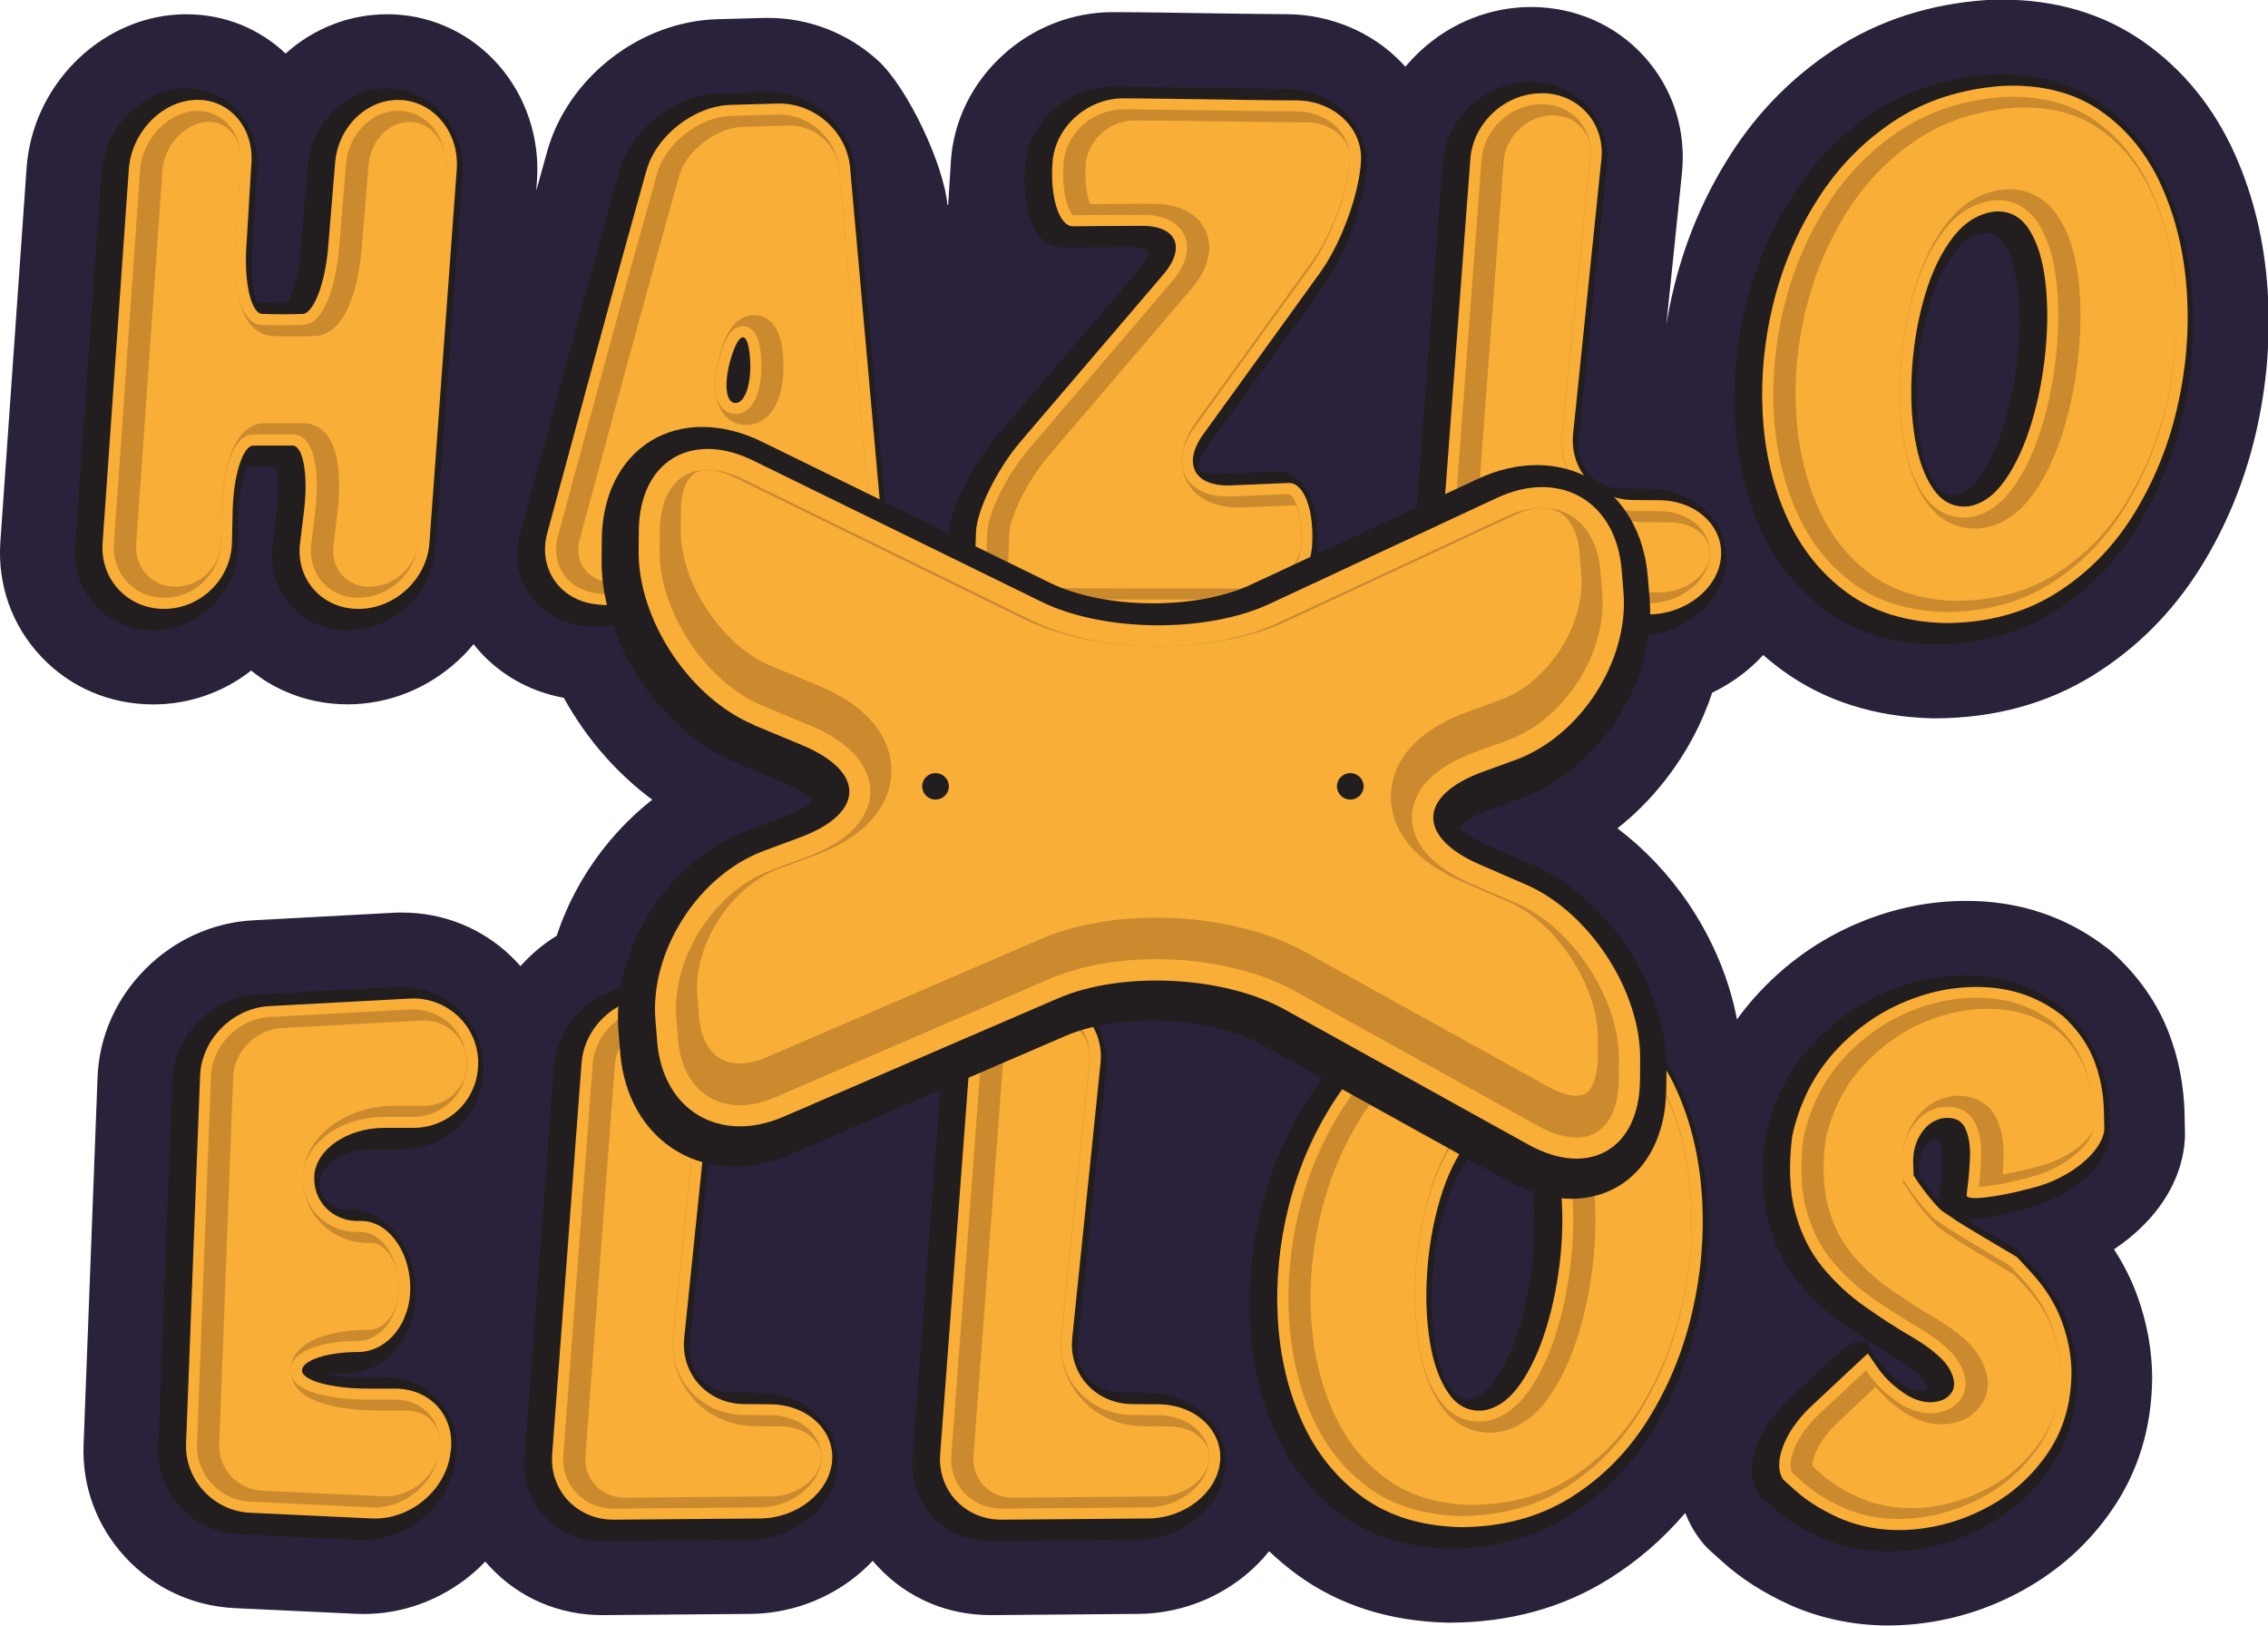 <?xml version="1.0" encoding="UTF-8"?>
<svg id="Capa_2" data-name="Capa 2" xmlns="http://www.w3.org/2000/svg" viewBox="0 0 243.16 174.27">
  <defs>
    <style>
      .cls-1 {
        fill: #cb8a2e;
      }

      .cls-2 {
        fill: #29223a;
      }

      .cls-3 {
        fill: #221e20;
      }

      .cls-4 {
        fill: #f8ae37;
      }
    </style>
  </defs>
  <g id="HAZLO_X_ELLOS" data-name="HAZLO X ELLOS">
    <g>
      <path class="cls-2" d="M101.58,21.98c-.38-4.29-4.25-12.59-7.48-15.52-3.23-2.93-7.4-4.54-11.74-4.54-.16,0-.31,0-.47,0l-4.99,.14c-4,.11-8.05,1.6-11.39,4.2-3.35,2.6-5.78,6.14-6.84,9.96l-1.18,4.23,.08-1.07c.33-4.57-1.19-9.11-4.17-12.47-2.86-3.22-6.78-5.13-11.03-5.36-.3-.02-.59-.02-.88-.02-4.01,0-7.84,1.49-10.87,4.21-2.87-2.72-6.61-4.21-10.63-4.21-.29,0-.58,0-.87,.02C10.61,2.01,3.46,9.25,2.85,18.01L.04,58.07c-.32,4.61,1.23,8.98,4.36,12.3,3.12,3.32,7.4,5.14,12.04,5.14,0,0,.02,0,.02,0,3.83-.01,7.48-1.29,10.47-3.63,1.11,.91,2.35,1.67,3.69,2.25,2.06,.9,4.28,1.36,6.59,1.37,0,0,.02,0,.02,0h.03c4.37,0,8.58-1.67,11.85-4.69,.6-.55,1.15-1.14,1.66-1.76,1.22,1.55,2.71,2.84,4.44,3.84,1.61,.93,3.37,1.57,5.24,1.91,1.24,2.26,2.75,4.4,4.47,6.33,1.54,1.73,3.22,3.27,5.01,4.59-1.83,1.44-3.53,3.12-5.04,5.01-2.31,2.9-4.08,6.16-5.2,9.57-1.43,.88-2.74,1.98-3.89,3.26-.31-.36-.64-.7-.99-1.04-3.14-3.03-7.29-4.7-11.7-4.7-.3,0-.61,0-.91,.02l-15.06,.81c-4.34,.23-8.45,2.1-11.58,5.25-3.13,3.15-4.94,7.26-5.1,11.56l-1.5,39.42c-.17,4.47,1.42,8.74,4.48,12.05,3.06,3.3,7.23,5.24,11.73,5.45l13.05,.61c.26,.01,.53,.02,.8,.02,4.15,0,8.24-1.5,11.51-4.22,.53-.44,1.03-.91,1.5-1.4,.17,.2,.34,.39,.52,.58,3.12,3.33,7.39,5.16,12.04,5.16,.02,0,.04,0,.07,0l15.77-.13c4.17-.03,8.24-1.5,11.44-4.11,.61-.5,1.18-1.03,1.7-1.58,.19,.23,.39,.45,.59,.66,3.12,3.33,7.39,5.16,12.04,5.16,.02,0,.04,0,.07,0l15.77-.13c4.17-.03,8.24-1.5,11.44-4.11,.97-.79,1.84-1.67,2.59-2.61,.96,.92,1.99,1.78,3.08,2.57,4.44,3.22,9.82,4.93,16,5.09,0,0,.01,0,.02,0h.03c.06,0,.13,0,.19,0h.03s.02,0,.03,0c6.35-.02,12.07-1.58,16.99-4.65,3.11-1.93,5.86-4.32,8.24-7.11,.41,1.04,.95,2.02,1.64,2.91,0,0,0,0,0,0l.1,.13c.29,.38,.62,.73,.98,1.05l1.35,1.21c1.97,1.77,4.39,3.31,7.19,4.57,.03,.02,.07,.03,.1,.05,3.27,1.42,6.77,2.14,10.4,2.14,.78,0,1.57-.03,2.36-.1,4.23-.35,8.29-1.58,12.06-3.66,3.93-2.16,7.2-5.12,9.7-8.82,2.71-4,4.12-8.65,4.18-13.83,0-.03,0-.07,0-.1,0-2.95-.54-5.92-1.6-8.85-.63-1.72-1.46-3.38-2.49-4.96,.55-.37,1.08-.76,1.59-1.17,3.44-2.79,5.5-6.23,5.95-9.96v-.12c.06-.37,.08-.74,.07-1.11l-.04-2.1c-.07-3.11-.65-6.1-1.75-8.89-1.22-3.11-3.21-5.94-5.92-8.42l-.05-.05c-.16-.14-.32-.28-.49-.41l-.06-.04c-3.86-3-8.33-4.69-13.28-5.02-.63-.04-1.27-.06-1.91-.06-3.83,0-7.65,.77-11.35,2.3-4.29,1.77-8.08,4.46-11.26,8.01-.69,.77-1.33,1.57-1.92,2.4-.81-4.28-2.6-8.58-5.21-12.44-2.13-3.14-4.73-5.88-7.61-8.05,1.89-1.49,3.63-3.24,5.17-5.22,2.22-2.85,3.9-6.01,4.99-9.32,1.58-.76,3.05-1.74,4.34-2.91,.4-.36,.77-.74,1.13-1.13,.68,.6,1.39,1.16,2.13,1.7,4.44,3.22,9.82,4.93,16,5.09,.01,0,.02,0,.04,0h.03c.06,0,.12,0,.18,0h.03s.02,0,.03,0c6.35-.02,12.07-1.58,16.99-4.65,4.62-2.88,8.47-6.74,11.43-11.47,2.74-4.38,4.74-9.23,5.95-14.41,1.18-5.07,1.61-10.2,1.28-15.27-.34-5.27-1.52-10.19-3.51-14.65-2.25-5.03-5.56-9.1-9.83-12.09-4.28-2.99-9.38-4.5-15.15-4.5-.46,0-.9,0-1.4,.03-.07,0-.14,0-.21,.01-6.11,.41-11.62,2.19-16.35,5.28-4.47,2.92-8.23,6.72-11.15,11.3-2.75,4.3-4.77,9.02-6.02,14.05-.35,1.4-.63,2.8-.86,4.21l1.68-16.3c.23-2.28,0-4.51-.68-6.65-.7-2.18-1.84-4.14-3.38-5.85-3.09-3.4-7.38-5.27-12.08-5.29,0,0-.01,0-.02,0-4.37,0-8.58,1.66-11.85,4.68-.59,.54-1.13,1.12-1.64,1.72-.15-.17-.31-.34-.47-.5-3.14-3.24-7.61-5.11-12.28-5.13h-.02c-.66,0-4.22-.03-9.1-.11-5.53-.1-9.41-.11-9.44-.11,0,0-.02,0-.03,0-4.36,0-8.55,1.63-11.81,4.6-3.3,3-5.28,7.02-5.58,11.34l-.29,4.7Z"/>
      <g>
        <g>
          <g>
            <g>
              <g>
                <path class="cls-3" d="M207.32,69.09c-4.52-.12-8.38-1.32-11.48-3.56-3.05-2.21-5.43-5.16-7.06-8.77-1.59-3.52-2.52-7.43-2.76-11.63-.24-4.16,.16-8.39,1.19-12.56,1.04-4.19,2.72-8.12,5-11.69,2.31-3.62,5.27-6.62,8.79-8.92,3.57-2.33,7.77-3.67,12.49-3.99,.39-.02,.73-.02,1.06-.02,4.09,0,7.63,1.03,10.53,3.05,3.08,2.15,5.47,5.11,7.13,8.81,1.61,3.59,2.56,7.61,2.84,11.94,.28,4.29-.09,8.66-1.09,12.97-1.01,4.34-2.67,8.38-4.95,12.01-2.31,3.7-5.3,6.7-8.89,8.93-3.64,2.26-7.93,3.42-12.76,3.43h-.05Zm5.54-44.13c-1.25,.16-2.31,.84-3.26,2.07-1.12,1.46-2.03,3.34-2.7,5.58-.7,2.34-1.14,4.82-1.32,7.38-.18,2.55-.09,4.96,.26,7.15,.33,2.06,.91,3.69,1.72,4.84,.67,.95,1.32,1.07,1.82,1.07,.09,0,.17,0,.26-.01,.96-.19,1.83-.87,2.68-2.08,1.02-1.47,1.89-3.35,2.57-5.6,.7-2.31,1.18-4.77,1.43-7.31,.25-2.53,.25-4.92,0-7.1-.24-2.04-.73-3.67-1.46-4.84-.64-1.01-1.31-1.15-1.88-1.15-.03,0-.07,0-.1,0Z"/>
                <path class="cls-4" d="M214.81,9.2c4.14-.16,7.62,.74,10.44,2.71,2.82,1.97,4.99,4.66,6.52,8.08,1.53,3.42,2.42,7.19,2.69,11.33,.27,4.14-.08,8.29-1.05,12.46-.97,4.17-2.55,7.99-4.73,11.48-2.18,3.48-4.95,6.27-8.32,8.37-3.36,2.09-7.3,3.15-11.81,3.16-4.17-.11-7.66-1.18-10.47-3.22-2.81-2.04-4.97-4.73-6.48-8.06-1.51-3.33-2.38-7-2.61-11.01-.23-4,.15-8.02,1.15-12.04,1-4.02,2.59-7.75,4.78-11.17,2.19-3.42,4.94-6.22,8.26-8.39,3.32-2.17,7.2-3.4,11.63-3.7Zm-3.71,45.07c1.46-.26,2.75-1.2,3.89-2.83,1.14-1.63,2.07-3.66,2.81-6.1,.74-2.43,1.23-4.98,1.5-7.65,.26-2.67,.26-5.16-.01-7.48-.27-2.32-.84-4.18-1.72-5.57-.88-1.4-2.1-2.06-3.65-1.97-1.76,.2-3.27,1.13-4.53,2.76-1.26,1.64-2.26,3.69-2.99,6.16-.74,2.47-1.2,5.05-1.39,7.75-.19,2.7-.1,5.22,.28,7.56,.38,2.34,1.05,4.2,2.02,5.57,.97,1.38,2.24,1.98,3.81,1.8Z"/>
                <path class="cls-1" d="M208.57,65.61c-3.89-.11-7.19-1.11-9.78-2.99-2.63-1.91-4.68-4.46-6.09-7.59-1.44-3.19-2.28-6.75-2.51-10.59-.23-3.87,.15-7.8,1.11-11.69,.96-3.88,2.52-7.52,4.63-10.82,2.09-3.26,4.75-5.97,7.91-8.03,3.13-2.04,6.85-3.23,11.05-3.51,.27-.01,.57-.02,.86-.02,3.46,0,6.43,.85,8.81,2.51,2.63,1.84,4.69,4.39,6.12,7.59,1.46,3.27,2.34,6.95,2.59,10.93,.26,4-.08,8.08-1.02,12.12-.94,4.02-2.48,7.76-4.58,11.12-2.07,3.31-4.74,6-7.94,7.99-3.15,1.96-6.91,2.96-11.17,2.98Zm5.59-44.13c-.1,0-.21,0-.32,0h-.08c-2.09,.25-3.88,1.33-5.34,3.23-1.34,1.74-2.41,3.94-3.19,6.54-.76,2.54-1.24,5.23-1.44,8-.2,2.78-.1,5.41,.29,7.83,.41,2.51,1.15,4.55,2.22,6.06,1.08,1.53,2.55,2.34,4.26,2.34,.21,0,.43-.01,.66-.04h.08c1.78-.33,3.34-1.45,4.66-3.34,1.2-1.72,2.2-3.89,2.97-6.43,.76-2.5,1.27-5.15,1.54-7.88,.27-2.74,.26-5.34-.01-7.73-.29-2.48-.93-4.52-1.9-6.07-1.05-1.66-2.57-2.54-4.41-2.54Z"/>
                <path class="cls-4" d="M209.78,64.42c-3.64-.1-6.7-1.03-9.09-2.77-2.46-1.78-4.38-4.18-5.71-7.12-1.38-3.06-2.19-6.48-2.41-10.18-.22-3.75,.14-7.56,1.08-11.34,.93-3.76,2.44-7.28,4.48-10.47,2-3.12,4.54-5.71,7.56-7.68,2.95-1.93,6.46-3.04,10.45-3.32,.27-.01,.54-.02,.81-.02,3.26,0,5.91,.75,8.13,2.3,2.45,1.71,4.37,4.1,5.71,7.11,1.41,3.14,2.24,6.69,2.49,10.53,.25,3.89-.08,7.85-1,11.77-.91,3.89-2.4,7.51-4.43,10.76-1.98,3.16-4.52,5.72-7.56,7.61-2.96,1.84-6.49,2.78-10.52,2.8Zm5.57-44.13c-.13,0-.25,0-.38,.01h-.08s-.08,.01-.08,.01c-2.42,.28-4.49,1.52-6.15,3.68-1.43,1.86-2.57,4.19-3.38,6.92-.78,2.62-1.28,5.4-1.49,8.26-.2,2.87-.1,5.59,.3,8.1,.43,2.68,1.25,4.89,2.42,6.55,1.65,2.35,3.76,2.84,5.24,2.84,.26,0,.53-.02,.79-.05h.08s.08-.02,.08-.02c2.1-.37,3.93-1.66,5.43-3.82,1.27-1.82,2.32-4.1,3.13-6.76,.78-2.57,1.31-5.3,1.59-8.1,.28-2.82,.27-5.5-.01-7.98-.31-2.66-1-4.86-2.07-6.56-1.28-2.02-3.15-3.09-5.42-3.09Z"/>
              </g>
              <g>
                <path class="cls-3" d="M128.37,67.74c-2.31,0-5.54,0-8.94,0-5.43-.01-9.14-.02-9.14-.02-3.05,0-5.82-.98-7.4-2.61-.95-.98-1.44-2.14-1.39-3.36l.17-4.25c.12-3.08,2.74-7.92,5.21-10.81l15.28-17.88c.86-1.01,.99-1.7,.92-1.86-.07-.14-.62-.46-1.84-.46h-.19s-.53,.01-4.21,.03c0,0-2.92,.03-2.92,.03-.64,0-1.5-.18-2.3-1.02-1.33-1.41-1.98-4.29-1.74-7.7,.33-4.71,4.54-8.54,9.39-8.54,.08,0,3.88,.02,9.33,.11,5.43,.09,9.19,.11,9.23,.11,2.51,.01,4.89,.99,6.53,2.69,1.47,1.52,2.24,3.49,2.17,5.53-.14,3.86-2.23,9.61-4.74,13.09l-12.5,17.29c-.73,1.01-.89,1.79-.73,2.11,.15,.29,.79,.57,1.9,.57,.09,0,.18,0,.28,0l6.13-.26s.1,0,.16,0c.63,0,1.57,.19,2.43,1.11,1.36,1.45,2.04,4.26,1.81,7.53-.33,4.73-4.56,8.58-9.42,8.58h-3.45Z"/>
                <path class="cls-4" d="M115.08,24.26c-1.5,.05-2.51-3.02-2.24-6.83s3.71-6.91,7.64-6.89c0,0,3.77,.02,9.27,.11,5.5,.1,9.25,.11,9.25,.11,3.94,.02,7.05,2.89,6.92,6.38-.13,3.49-2.11,8.95-4.41,12.12l-12.5,17.29c-2.29,3.17-.95,5.64,2.98,5.48,0,0,.08,0,3.11-.13l3.03-.13c1.66-.1,2.8,2.93,2.54,6.74-.27,3.81-3.71,6.93-7.64,6.93,0,0-5.89,0-12.39,0-5.43-.01-9.15-.02-9.15-.02-3.94,0-7.09-1.86-7.01-4.13l.08-2.07,.08-2.17c.09-2.37,2.25-6.75,4.79-9.73l15.28-17.88c2.54-2.98,1.41-5.33-2.53-5.23,0,0-.41,.01-4.18,.02l-2.93,.03Z"/>
                <path class="cls-1" d="M129.57,64.25c-2.31,0-5.54,0-8.93,0-5.43-.01-9.15-.02-9.15-.02-2.19,0-4.25-.67-5.26-1.7-.39-.4-.57-.8-.56-1.2l.17-4.24c.07-1.89,1.9-5.96,4.51-9.01l15.28-17.88c2.08-2.43,1.74-4.18,1.35-5.01-.38-.81-1.47-2.17-4.55-2.17-.09,0-.18,0-.27,0-.03,0-.53,.01-4.15,.02l-2.94,.03c-.38-.17-1.28-2.08-1.04-5.56,.22-3.19,3.1-5.79,6.42-5.79,.07,0,3.85,.02,9.28,.11,5.45,.09,9.23,.11,9.27,.11,1.7,0,3.3,.66,4.39,1.78,.91,.94,1.39,2.14,1.34,3.38-.12,3.25-2.04,8.5-4.18,11.47l-12.5,17.29c-1.37,1.89-1.71,3.73-.96,5.18,.42,.81,1.57,2.18,4.56,2.18,.13,0,.26,0,.4,0,0,0,6.14-.26,6.14-.26,.08,0,.18,.07,.28,.17,.62,.66,1.2,2.6,1.02,5.31-.22,3.21-3.12,5.83-6.45,5.83h-3.45Z"/>
                <path class="cls-4" d="M130.76,63.07c-2.31,0-5.54,0-8.93,0-5.43-.01-9.15-.02-9.15-.02-2.14,0-3.75-.68-4.4-1.34-.19-.2-.23-.32-.23-.34l.16-4.23c.06-1.65,1.88-5.55,4.23-8.29l15.28-17.88c2.5-2.93,2.03-5.19,1.52-6.27-.5-1.07-1.89-2.86-5.63-2.86-.1,0-.2,0-.3,0-.05,0-.6,.01-4.12,.02l-2.31,.02c-.27-.63-.62-2.1-.47-4.29,.18-2.54,2.57-4.69,5.23-4.69,.06,0,3.84,.02,9.26,.11,5.46,.09,9.24,.11,9.28,.11,1.38,0,2.67,.52,3.54,1.42,.48,.5,1.05,1.34,1.01,2.51-.11,3.06-1.93,8.02-3.96,10.83l-12.5,17.29c-2.21,3.06-1.61,5.33-1.05,6.41,.55,1.05,2,2.82,5.62,2.82,.15,0,.3,0,.45,0,0,0,5.64-.24,5.64-.24,.29,.56,.7,1.99,.55,4.19-.18,2.56-2.59,4.73-5.26,4.73h-3.45Z"/>
              </g>
              <g>
                <path class="cls-3" d="M64,67.17c-.4,0-.79-.02-1.18-.06l-.28-.03c-2.42-.26-4.47-1.44-5.76-3.32-1.29-1.88-1.66-4.2-1.03-6.53l5.16-19.03c1.03-3.8,2.72-9.94,3.77-13.7l1.72-6.17c1.27-4.54,5.98-8.2,10.73-8.34l4.99-.14c.08,0,.17,0,.25,0,4.83,0,8.94,3.73,9.36,8.49l3.45,38.68c.43,4.82-3.08,9.27-7.82,9.92-.47,.06-.93,.1-1.39,.1-4.29,0-7.61-2.76-7.71-6.42-.07-2.39-1.24-3.85-1.86-3.85-.73,0-2.48,1.6-3.13,4.21-.9,3.59-4.79,6.19-9.25,6.19Z"/>
                <path class="cls-4" d="M69.31,18.28c1.05-3.76,5.12-6.93,9.06-7.04l4.99-.14c3.93-.11,7.44,2.98,7.78,6.87l3.45,38.68c.35,3.89-2.48,7.49-6.28,8.01-3.8,.52-6.99-1.56-7.08-4.62-.09-3.06-1.73-5.57-3.64-5.57-1.91,0-4.1,2.49-4.87,5.55-.77,3.06-4.59,5.22-8.51,4.79l-.28-.03c-3.91-.42-6.28-3.86-5.26-7.62l5.16-19.03c1.02-3.77,2.71-9.93,3.76-13.69l1.72-6.17Zm9.12,19.92c-.86,2.73-.67,4.98,.41,5,1.08,.02,1.79-2.22,1.56-4.97-.23-2.75-1.11-2.76-1.97-.03Z"/>
                <path class="cls-1" d="M65.19,63.69c-.29,0-.58-.02-.86-.05l-.28-.03c-1.54-.17-2.83-.9-3.62-2.05-.8-1.15-1.01-2.61-.61-4.09l5.16-19.03c1.03-3.79,2.71-9.93,3.76-13.68l1.72-6.17c.91-3.25,4.54-6.07,7.94-6.17l4.99-.14h.17c3.24,0,6.11,2.6,6.39,5.79l3.45,38.68c.29,3.28-2.07,6.3-5.26,6.73-.33,.05-.66,.07-.99,.07-2.68,0-4.67-1.5-4.73-3.55-.11-3.76-2.23-6.71-4.83-6.72-2.48,0-5.13,2.83-6.03,6.45-.55,2.21-3.35,3.95-6.36,3.95Zm14.45-28.71c-1.28,0-1.91,1.45-2.36,2.87-.29,.94-1.17,4.13,0,5.72,.38,.51,.92,.8,1.54,.81h0c.44,0,1.03-.12,1.58-.72,.94-1.01,1.38-3.08,1.18-5.53-.07-.86-.26-3.16-1.94-3.16Z"/>
                <path class="cls-4" d="M66.38,62.5c-.24,0-.49-.01-.73-.04l-.28-.03c-1.19-.13-2.17-.68-2.77-1.54-.6-.86-.75-1.97-.44-3.12l5.16-19.03c1.03-3.79,2.71-9.92,3.76-13.67l1.72-6.17c.76-2.74,3.96-5.22,6.83-5.3l5.12-.14c2.64,0,4.97,2.12,5.21,4.72l3.45,38.68c.23,2.61-1.7,5.11-4.23,5.46-.28,.04-.56,.06-.83,.06-2.01,0-3.5-1.01-3.54-2.41-.13-4.4-2.77-7.86-6.02-7.87-3.48,0-6.3,3.79-7.19,7.35-.42,1.68-2.75,3.05-5.2,3.05Zm14.45-28.71c-2.33,0-3.18,2.69-3.5,3.7-.54,1.71-1.22,4.86,.17,6.77,.59,.81,1.5,1.29,2.48,1.3h0c.96,0,1.82-.39,2.48-1.1,1.68-1.8,1.6-5.1,1.49-6.43-.29-3.51-1.86-4.24-3.13-4.24Z"/>
              </g>
              <g>
                <path class="cls-3" d="M37.23,67.57c-2.4,0-4.56-.95-6.09-2.67-1.54-1.72-2.22-3.99-1.93-6.38l.42-3.41c.3-2.48,.11-4.28-.12-5.05h-2.99c-.37,.7-.91,2.6-.96,5.36l-.07,3.3c-.1,4.87-4.16,8.84-9.04,8.85h0c-2.4,0-4.59-.93-6.18-2.62-1.6-1.7-2.39-3.95-2.22-6.34l2.81-40.06c.33-4.76,4.25-8.84,8.72-9.08,.14,0,.29-.01,.43-.01,2.06,0,3.97,.82,5.38,2.3,1.56,1.64,2.34,3.88,2.19,6.31l-.55,9.06c-.16,2.69,.21,4.58,.52,5.3,.46,.01,.99,.02,1.55,.02,.62,0,1.21,0,1.7-.02,.44-.63,1.19-2.62,1.43-5.54l.75-9.08c.39-4.68,4.13-8.35,8.53-8.35,.14,0,.29,0,.43,.01,2.09,.12,4.03,1.07,5.46,2.68,1.57,1.77,2.37,4.2,2.19,6.65l-2.93,40.06c-.35,4.8-4.56,8.7-9.39,8.7h-.03Z"/>
                <path class="cls-4" d="M32.43,33.66c1.19-.05,2.43-3.26,2.75-7.15l.75-9.08c.32-3.89,3.5-6.91,7.07-6.71,3.57,.2,6.26,3.54,5.97,7.43l-2.93,40.06c-.28,3.89-3.72,7.07-7.63,7.06-3.91-.01-6.72-3.19-6.24-7.06l.42-3.41c.48-3.87-.08-7.04-1.23-7.04h-4.18c-1.15,0-2.15,3.19-2.24,7.09l-.07,3.31c-.08,3.9-3.35,7.1-7.26,7.11-3.91,.01-6.89-3.16-6.61-7.06l2.81-40.06c.27-3.89,3.44-7.24,7.04-7.44,3.6-.2,6.35,2.83,6.11,6.72l-.55,9.06c-.24,3.89,.53,7.12,1.71,7.16,1.17,.05,3.11,.05,4.3,0Z"/>
                <path class="cls-1" d="M38.43,64.08c-1.54,0-2.91-.6-3.86-1.67-.96-1.08-1.39-2.53-1.2-4.07l.42-3.41c.34-2.81,.27-6.3-.97-7.69-.39-.44-.9-.68-1.44-.68h-4.18c-3.16,0-3.41,7.41-3.43,8.25l-.07,3.31c-.07,3.27-2.79,5.95-6.07,5.96h0c-1.56,0-2.97-.6-3.99-1.68-1.03-1.1-1.54-2.56-1.43-4.11l2.81-40.06c.23-3.27,2.94-6.17,5.91-6.34,.09,0,.18,0,.26,0,1.23,0,2.37,.49,3.21,1.37,.99,1.04,1.48,2.5,1.38,4.11l-.55,9.05c-.17,2.79,.12,6.28,1.42,7.71,.51,.56,1.06,.69,1.43,.7,.58,.02,1.36,.03,2.19,.03s1.61-.01,2.2-.03c3.13-.12,3.83-7.41,3.89-8.24l.75-9.08c.26-3.11,2.75-5.64,5.56-5.64,.09,0,.18,0,.26,0,1.29,.07,2.49,.67,3.39,1.68,1.05,1.18,1.58,2.82,1.46,4.49l-2.93,40.06c-.24,3.29-3.12,5.96-6.41,5.96h-.02Z"/>
                <path class="cls-4" d="M39.63,62.9c-1.19,0-2.25-.45-2.97-1.27-.74-.83-1.06-1.94-.91-3.15l.42-3.41c.23-1.9,.58-6.55-1.26-8.62-.62-.69-1.45-1.08-2.34-1.08h-4.18c-4.1,0-4.57,7.2-4.62,9.41l-.07,3.31c-.06,2.64-2.25,4.79-4.88,4.8-1.22,0-2.32-.46-3.11-1.3-.8-.85-1.2-2-1.11-3.23l2.81-40.05c.19-2.71,2.38-5.11,4.79-5.24,.07,0,.13,0,.2,0,1.15,0,1.91,.54,2.34,1,.76,.8,1.14,1.95,1.06,3.23l-.55,9.05c-.09,1.47-.23,6.43,1.73,8.58,.61,.67,1.42,1.06,2.26,1.09,.6,.02,1.39,.04,2.24,.04s1.64-.01,2.25-.04c3.97-.15,4.86-7.17,5.04-9.32l.75-9.08c.21-2.51,2.17-4.55,4.37-4.55,.07,0,.13,0,.2,0,.97,.05,1.88,.51,2.56,1.28,.84,.95,1.26,2.26,1.16,3.62l-2.93,40.06c-.19,2.64-2.59,4.86-5.23,4.86h-.01Z"/>
              </g>
              <g>
                <path class="cls-3" d="M159.87,68.29c-2.39,0-4.58-.93-6.17-2.62-1.58-1.69-2.36-3.93-2.18-6.3l3.15-41.92c.36-4.79,4.58-8.7,9.41-8.7,2.42,0,4.6,.95,6.15,2.66,1.56,1.72,2.29,3.98,2.04,6.37l-3.03,29.42c-.14,1.37,.26,2.67,1.14,3.64,.88,.97,2.13,1.51,3.52,1.52l2.81,.02c2.58,.02,4.97,1.02,6.55,2.74,1.35,1.48,2,3.36,1.83,5.3-.38,4.23-4.63,7.7-9.47,7.74l-15.77,.13Z"/>
                <path class="cls-4" d="M165.3,9.99c3.92,.01,6.79,3.2,6.39,7.08l-3.03,29.42c-.4,3.88,2.49,7.08,6.43,7.11l2.81,.02c3.94,.03,6.91,2.78,6.61,6.12-.3,3.34-3.77,6.09-7.7,6.12l-15.69,.13c-3.94,.03-6.92-3.12-6.63-7.02l3.15-41.92c.29-3.89,3.73-7.07,7.65-7.05Z"/>
                <path class="cls-1" d="M161.06,64.8c-1.55,0-2.97-.6-3.98-1.68-1.01-1.08-1.51-2.53-1.39-4.07l3.15-41.92c.25-3.29,3.14-5.96,6.44-5.96,1.56,0,2.96,.6,3.94,1.68,.99,1.09,1.45,2.54,1.29,4.09l-3.03,29.42c-.23,2.21,.44,4.31,1.89,5.91,1.44,1.6,3.48,2.49,5.72,2.5l2.81,.02c1.75,.01,3.34,.66,4.36,1.78,.8,.87,1.17,1.93,1.07,3.05-.24,2.71-3.23,5.02-6.52,5.05l-15.74,.13Z"/>
                <path class="cls-4" d="M162.26,63.62c-1.22,0-2.32-.46-3.11-1.3-.79-.84-1.17-1.97-1.08-3.18l3.15-41.92c.2-2.64,2.6-4.86,5.25-4.86,1.22,0,2.3,.46,3.05,1.29,.76,.84,1.11,1.97,.99,3.18l-3.03,29.42c-.26,2.55,.51,4.97,2.19,6.82,1.67,1.85,4.02,2.88,6.6,2.9l2.81,.02c1.42,.01,2.69,.52,3.49,1.39,.4,.43,.85,1.16,.76,2.15-.19,2.13-2.64,3.95-5.35,3.97l-15.73,.13Z"/>
              </g>
            </g>
            <g>
              <g>
                <path class="cls-3" d="M155.32,166c-4.52-.12-8.38-1.32-11.48-3.56-3.05-2.21-5.43-5.16-7.06-8.77-1.59-3.52-2.52-7.43-2.76-11.63-.24-4.16,.16-8.39,1.19-12.56,1.04-4.19,2.72-8.12,5-11.69,2.31-3.62,5.27-6.62,8.79-8.92,3.57-2.33,7.77-3.67,12.49-3.99,.39-.02,.73-.02,1.06-.02,4.09,0,7.63,1.03,10.53,3.05,3.08,2.15,5.47,5.11,7.13,8.81,1.61,3.59,2.56,7.61,2.84,11.94,.28,4.29-.09,8.66-1.09,12.97-1.01,4.34-2.67,8.38-4.95,12.01-2.31,3.7-5.3,6.7-8.89,8.93-3.64,2.26-7.93,3.42-12.76,3.43h-.05Zm5.54-44.13c-1.25,.16-2.31,.84-3.26,2.07-1.12,1.46-2.03,3.34-2.7,5.58-.7,2.34-1.14,4.82-1.32,7.38-.18,2.55-.09,4.96,.26,7.15,.33,2.06,.91,3.69,1.72,4.84,.67,.95,1.32,1.07,1.82,1.07,.09,0,.17,0,.26-.01,.96-.19,1.83-.87,2.68-2.08,1.02-1.47,1.89-3.35,2.57-5.6,.7-2.31,1.18-4.77,1.43-7.31,.25-2.53,.25-4.92,0-7.1-.24-2.04-.73-3.67-1.46-4.84-.64-1.01-1.31-1.15-1.88-1.15-.03,0-.07,0-.1,0Z"/>
                <path class="cls-4" d="M162.82,106.11c4.14-.16,7.62,.74,10.44,2.71,2.82,1.97,4.99,4.66,6.52,8.08,1.53,3.42,2.42,7.19,2.69,11.33,.27,4.14-.08,8.29-1.05,12.46-.97,4.17-2.55,7.99-4.73,11.48-2.18,3.48-4.95,6.27-8.32,8.37-3.36,2.09-7.3,3.15-11.81,3.16-4.17-.11-7.66-1.18-10.47-3.22-2.81-2.04-4.97-4.73-6.48-8.06-1.51-3.33-2.38-7-2.61-11.01-.23-4,.15-8.02,1.15-12.04,1-4.02,2.59-7.75,4.78-11.17,2.19-3.42,4.94-6.22,8.26-8.39,3.32-2.17,7.2-3.4,11.63-3.7Zm-3.71,45.07c1.46-.26,2.75-1.2,3.89-2.83,1.14-1.63,2.07-3.66,2.81-6.1,.74-2.43,1.23-4.98,1.5-7.65,.26-2.67,.26-5.16-.01-7.48-.27-2.32-.84-4.18-1.72-5.57-.88-1.4-2.1-2.06-3.65-1.97-1.76,.2-3.27,1.13-4.53,2.76-1.26,1.64-2.26,3.69-2.99,6.16-.74,2.47-1.2,5.05-1.39,7.75-.19,2.7-.1,5.22,.28,7.56,.38,2.34,1.05,4.2,2.02,5.57,.97,1.38,2.24,1.98,3.81,1.8Z"/>
                <path class="cls-1" d="M156.58,162.51c-3.89-.11-7.19-1.11-9.78-2.99-2.63-1.91-4.68-4.46-6.09-7.59-1.44-3.19-2.28-6.75-2.51-10.59-.23-3.87,.15-7.8,1.11-11.69,.96-3.88,2.52-7.52,4.63-10.82,2.09-3.26,4.75-5.97,7.91-8.03,3.13-2.04,6.85-3.23,11.05-3.51,.27-.01,.57-.02,.86-.02,3.46,0,6.43,.85,8.81,2.51,2.63,1.84,4.69,4.39,6.12,7.59,1.46,3.27,2.34,6.95,2.59,10.93,.26,4-.08,8.08-1.02,12.12-.94,4.02-2.48,7.76-4.58,11.12-2.07,3.31-4.74,6-7.94,7.99-3.15,1.96-6.91,2.96-11.17,2.98Zm5.59-44.13c-.1,0-.21,0-.32,0h-.08c-2.09,.25-3.88,1.33-5.34,3.23-1.34,1.74-2.41,3.94-3.19,6.54-.76,2.54-1.24,5.23-1.44,8-.2,2.78-.1,5.41,.29,7.83,.41,2.51,1.15,4.55,2.22,6.06,1.08,1.53,2.55,2.34,4.26,2.34,.21,0,.43-.01,.66-.04h.08c1.78-.33,3.34-1.45,4.66-3.34,1.2-1.72,2.2-3.89,2.97-6.43,.76-2.5,1.27-5.15,1.54-7.88,.27-2.74,.26-5.34-.01-7.73-.29-2.48-.93-4.52-1.9-6.07-1.05-1.66-2.57-2.54-4.41-2.54Z"/>
                <path class="cls-4" d="M157.78,161.33c-3.64-.1-6.7-1.03-9.09-2.77-2.46-1.78-4.38-4.18-5.71-7.12-1.38-3.06-2.19-6.48-2.41-10.18-.22-3.75,.14-7.56,1.08-11.34,.93-3.76,2.44-7.28,4.48-10.47,2-3.12,4.54-5.71,7.56-7.68,2.95-1.93,6.46-3.04,10.45-3.32,.27-.01,.54-.02,.81-.02,3.26,0,5.91,.75,8.13,2.3,2.45,1.71,4.37,4.1,5.71,7.11,1.41,3.14,2.24,6.69,2.49,10.53,.25,3.89-.08,7.85-1,11.77-.91,3.89-2.4,7.51-4.43,10.76-1.98,3.16-4.52,5.72-7.56,7.61-2.96,1.84-6.49,2.78-10.52,2.8Zm5.57-44.13c-.13,0-.25,0-.38,.01h-.08s-.08,.01-.08,.01c-2.42,.28-4.49,1.52-6.15,3.68-1.43,1.86-2.57,4.19-3.38,6.92-.78,2.62-1.28,5.4-1.49,8.26-.2,2.87-.1,5.59,.3,8.1,.43,2.68,1.25,4.89,2.42,6.55,1.65,2.35,3.76,2.84,5.24,2.84,.26,0,.53-.02,.79-.05h.08s.08-.02,.08-.02c2.1-.37,3.93-1.66,5.43-3.82,1.27-1.82,2.32-4.1,3.13-6.76,.78-2.57,1.31-5.3,1.59-8.1,.28-2.82,.27-5.5-.01-7.98-.31-2.66-1-4.86-2.07-6.56-1.28-2.02-3.15-3.09-5.42-3.09Z"/>
              </g>
              <g>
                <path class="cls-3" d="M202.41,166.32c-2.52,0-4.94-.5-7.18-1.47-2.05-.93-3.77-2.01-5.14-3.23l-1.35-1.21-.1-.13c-1.87-2.43-.55-6.82,3.08-10.23l.92-.86c1.43-1.34,2.73-2.55,3.67-3.43q2.04-1.91,2.77-1.91h1.04l.48,.83,1.11,1.61,.51,.6c.45,.54,1.1,1.09,1.92,1.63,.57,.36,1.14,.55,1.63,.55,.05,0,.11,0,.16,0,.49-.04,.6-.18,.64-.24h0s-.03-.22-.28-.68c-.22-.41-.93-1.29-3.13-2.64-1.79-1.04-3.61-2.2-5.37-3.44-1.85-1.3-3.51-2.84-4.94-4.58-1.49-1.81-2.59-4-3.27-6.52-.68-2.5-.8-5.49-.38-8.89v-.08s.03-.08,.03-.08c.83-3.79,2.47-7.07,4.87-9.74,2.37-2.64,5.18-4.65,8.35-5.95,2.72-1.12,5.51-1.69,8.28-1.69,.45,0,.92,.02,1.37,.05,3.32,.22,6.3,1.35,8.88,3.35l.06,.04,.05,.05c1.8,1.65,3.11,3.49,3.89,5.47,.75,1.92,1.16,3.99,1.21,6.17l.04,2.1v.12c-.44,3.56-4.84,6.58-8.76,7.62l-.5,.13c-2.42,.64-4.65,1.04-6.07,1.09,.3,.18,.49,.3,.53,.33,.06,.03,2.12,1.26,4.57,2.72l.22,.13,1.7,1.84c1.67,1.82,2.91,3.79,3.66,5.87,.75,2.05,1.13,4.12,1.13,6.15-.05,3.62-1,6.81-2.82,9.5-1.79,2.64-4.12,4.76-6.93,6.3-2.78,1.53-5.76,2.43-8.86,2.69-.56,.05-1.13,.07-1.68,.07Zm3.36-40.34c.62,.93,1.48,2.02,2.11,2.69,0-.05,0-.1,0-.16l.09-.81c.15-1.07,.24-2.16,.27-3.29,.03-.92-.09-1.66-.35-2.21-.03-.04-.13-.07-.32-.07-.04,0-.07,0-.11,0-.32,.05-.73,.21-1.14,.82-.42,.63-.61,1.36-.58,2.25l.03,.77Z"/>
                <path class="cls-4" d="M221.05,108.79c1.61,1.47,2.76,3.08,3.44,4.81,.68,1.73,1.04,3.59,1.08,5.56l.04,1.98c-.28,2.36-3.63,5.11-7.43,6.12l-.5,.13c-3.8,1.01-6.88,1.34-6.83,.73l.08-.75c.15-1.09,.24-2.24,.28-3.44,.03-1.2-.14-2.2-.52-3.01-.38-.8-1.12-1.17-2.24-1.08-1,.14-1.82,.67-2.45,1.61-.63,.93-.92,2.03-.88,3.29l.04,1.26c.81,1.28,2.13,2.96,2.95,3.73l.87,.59,.87,.59c.98,.6,1.79,1.11,1.82,1.12,.02,.01,2.11,1.25,4.58,2.72l1.52,1.65c1.52,1.65,2.62,3.41,3.3,5.28,.68,1.87,1.02,3.72,1.02,5.54-.04,3.26-.88,6.1-2.52,8.51-1.64,2.41-3.74,4.33-6.31,5.74-2.57,1.41-5.29,2.24-8.14,2.48-2.85,.24-5.52-.18-8-1.26-1.87-.85-3.42-1.82-4.65-2.93l-1.23-1.1c-1.27-1.64,.03-5.18,2.89-7.86l.92-.86c2.86-2.68,5.2-4.87,5.21-4.85,0,.01,.55,.8,1.2,1.74l.56,.67c.56,.67,1.33,1.32,2.29,1.96,1.03,.64,2.02,.92,2.95,.84,.94-.08,1.6-.44,2-1.07,.4-.63,.32-1.45-.23-2.45-.55-1-1.8-2.1-3.76-3.3-1.79-1.04-3.55-2.16-5.27-3.38-1.73-1.21-3.26-2.63-4.59-4.25-1.33-1.62-2.31-3.58-2.93-5.86-.62-2.28-.73-5.02-.33-8.21,.77-3.5,2.26-6.48,4.46-8.94,2.2-2.45,4.77-4.29,7.7-5.49,2.93-1.21,5.88-1.71,8.84-1.51,2.96,.2,5.6,1.19,7.89,2.98Z"/>
                <path class="cls-1" d="M203.6,162.83c-2.1,0-4.12-.41-5.98-1.22-1.74-.78-3.2-1.7-4.33-2.72l-1.13-1.02c-.59-.95,.18-3.75,2.81-6.22l.92-.86c1.82-1.7,3.28-3.08,4.18-3.91l.45,.66,.6,.71c.63,.75,1.49,1.49,2.54,2.19,1.14,.71,2.23,1.05,3.3,1.05,.14,0,.28,0,.43-.02,1.65-.14,2.49-.96,2.91-1.63,.44-.7,.77-1.9-.19-3.65-.66-1.2-2.02-2.42-4.18-3.74-1.78-1.03-3.52-2.15-5.21-3.33-1.63-1.15-3.1-2.5-4.36-4.04-1.22-1.49-2.13-3.31-2.7-5.42-.57-2.11-.68-4.71-.31-7.71,.73-3.27,2.13-6.08,4.17-8.35,2.07-2.31,4.51-4.05,7.26-5.19,2.36-.97,4.76-1.46,7.13-1.46,.39,0,.78,.01,1.17,.04,2.69,.18,5.11,1.09,7.2,2.7,1.45,1.33,2.49,2.79,3.1,4.34,.63,1.59,.96,3.33,1,5.16l.04,1.88c-.27,1.65-2.98,4.1-6.54,5.05l-.5,.13c-2.43,.65-4.22,.93-5.22,.98,.13-1.02,.22-2.13,.25-3.27,.04-1.38-.17-2.57-.63-3.54-.54-1.15-1.61-1.78-3.02-1.78-.13,0-.25,0-.39,.01h-.07c-1.35,.19-2.46,.91-3.28,2.13-.76,1.14-1.12,2.48-1.08,3.99l.05,1.58,.17,.27c.87,1.38,2.25,3.12,3.14,3.96l.07,.06,1.81,1.24c1.04,.64,1.86,1.15,1.89,1.16,.03,.02,2.02,1.2,4.42,2.63l1.4,1.52c1.41,1.53,2.44,3.17,3.06,4.88,.63,1.73,.95,3.46,.95,5.14-.04,3-.82,5.64-2.31,7.85-1.52,2.25-3.51,4.05-5.9,5.36-2.41,1.32-4.99,2.11-7.66,2.33-.48,.04-.96,.06-1.43,.06Z"/>
                <path class="cls-4" d="M204.79,161.65c-1.94,0-3.79-.38-5.5-1.12-1.61-.73-2.97-1.58-4.01-2.51l-.95-.86c-.09-.54,.49-2.61,2.65-4.64l.92-.86c1.26-1.18,2.35-2.2,3.2-3l.3,.35c.71,.84,1.64,1.65,2.79,2.41l.06,.04c1.3,.81,2.61,1.21,3.9,1.21,.18,0,.35,0,.53-.02,2.14-.19,3.26-1.29,3.82-2.18,.61-.97,1.08-2.59-.16-4.84-.76-1.38-2.26-2.75-4.59-4.18l-.05-.03c-1.72-1-3.44-2.1-5.1-3.26-1.54-1.09-2.93-2.37-4.12-3.82-1.11-1.36-1.95-3.03-2.48-4.98-.53-1.95-.62-4.37-.28-7.2,.69-3.04,1.99-5.66,3.89-7.77,1.95-2.17,4.25-3.82,6.83-4.88,2.21-.91,4.46-1.37,6.68-1.37,.36,0,.73,.01,1.09,.04,2.47,.16,4.59,.96,6.51,2.42,1.3,1.2,2.23,2.5,2.76,3.86,.58,1.46,.89,3.06,.92,4.75l.04,1.76c-.27,1.11-2.55,3.18-5.66,4l-.5,.13c-1.44,.38-2.65,.63-3.57,.78,.05-.62,.08-1.25,.1-1.89,.04-1.56-.2-2.93-.74-4.07-.74-1.57-2.23-2.46-4.1-2.46-.15,0-.31,0-.48,.02h-.07s-.07,.02-.07,.02c-1.68,.23-3.1,1.14-4.11,2.64-.9,1.35-1.33,2.92-1.27,4.68l.06,1.9,.34,.54c.91,1.45,2.37,3.29,3.33,4.19l.13,.13,1.93,1.32s1.89,1.16,1.91,1.18c.01,0,1.93,1.14,4.26,2.54l1.29,1.4c1.3,1.41,2.25,2.92,2.82,4.49,.58,1.6,.88,3.2,.88,4.74-.04,2.79-.73,5.15-2.11,7.19-1.42,2.09-3.26,3.77-5.49,4.99-2.26,1.24-4.68,1.98-7.19,2.19-.45,.04-.9,.06-1.33,.06Z"/>
              </g>
              <g>
                <path class="cls-3" d="M39.01,165.07c-.14,0-.28,0-.42,0l-13.05-.61c-4.92-.23-8.77-4.38-8.58-9.26l1.5-39.42c.18-4.8,4.27-8.92,9.11-9.18l15.05-.81c.16,0,.32-.01,.48-.01,4.77,0,8.61,3.71,8.75,8.44v.06c.07,2.36-.8,4.6-2.46,6.29-1.66,1.69-3.88,2.62-6.28,2.63h-3.12c-3.23,0-5.6,1.82-5.7,3.44-.05,.81,.21,1.56,.73,2.12,.54,.57,1.3,.88,2.14,.88,0,0,.29,0,.36,0,3.81,0,6.9,3.78,7.04,8.61v.07c.08,2.61-.83,5.07-2.5,6.77-1.35,1.38-3.1,2.14-4.92,2.14-.8,0-1.51,.06-2.11,.15,.86,.14,1.94,.23,3.19,.23h2.92c2.44,0,4.59,.96,6.06,2.69,1.47,1.73,2.05,4,1.64,6.38l-.04,.25c-.79,4.56-5.09,8.14-9.79,8.14h0Z"/>
                <path class="cls-4" d="M51.26,113.8c.11,3.9-3.01,7.1-6.95,7.1h-3.12c-3.94,0-7.3,2.3-7.49,5.1-.18,2.8,2.01,4.99,4.87,4.88,2.86-.11,5.29,2.99,5.41,6.89v.08c.12,3.9-2.43,7.09-5.64,7.08-3.22,0-5.9,.87-5.96,1.95-.06,1.08,3.11,1.97,7.04,1.97h2.92c3.94,0,6.61,3.16,5.94,7l-.04,.26c-.67,3.85-4.43,6.84-8.36,6.66l-13.05-.61c-3.93-.18-7.03-3.52-6.88-7.42l1.5-39.42c.15-3.9,3.49-7.26,7.42-7.47l15.05-.81c3.93-.21,7.24,2.81,7.35,6.71v.06Z"/>
                <path class="cls-1" d="M40.2,161.58c-.1,0-.19,0-.29,0l-13.05-.61c-3.29-.15-5.87-2.93-5.74-6.19l1.5-39.42c.13-3.31,2.95-6.16,6.29-6.34l15.05-.81c.11,0,.22,0,.32,0,3.15,0,5.68,2.45,5.77,5.57,.05,1.62-.53,3.09-1.62,4.21-1.09,1.11-2.56,1.73-4.14,1.73h-3.12c-4.56,0-8.45,2.79-8.68,6.2-.11,1.64,.44,3.17,1.53,4.33,1.11,1.17,2.64,1.81,4.32,1.81,.09,0,.36,0,.36,0,2.15,0,3.97,2.58,4.06,5.74v.08c.05,1.81-.55,3.49-1.66,4.62-.55,.57-1.49,1.24-2.79,1.24-3.5,0-7.04,.95-7.16,3.07-.02,.35,.06,.88,.55,1.4,1.27,1.34,4.8,1.82,7.68,1.82h2.92c1.55,0,2.89,.59,3.79,1.64,.9,1.05,1.24,2.47,.98,3.98l-.04,.26c-.55,3.13-3.62,5.68-6.85,5.68Z"/>
                <path class="cls-4" d="M41.16,160.4l-13.05-.61c-2.64-.12-4.71-2.35-4.61-4.97l1.5-39.42c.1-2.67,2.47-5.06,5.16-5.2l15.05-.81c.09,0,.17,0,.26,0,2.5,0,4.51,1.94,4.58,4.42,.04,1.3-.42,2.47-1.28,3.35-.86,.88-2.03,1.37-3.28,1.37h-3.12c-5.27,0-9.6,3.22-9.86,7.31-.13,1.96,.53,3.82,1.85,5.21,1.33,1.41,3.18,2.19,5.19,2.19,.1,0,.2,0,.3,0h0c1.35,0,2.85,1.89,2.93,4.59v.08c.05,1.47-.45,2.87-1.32,3.76-.39,.4-1.05,.88-1.93,.88-3.94,0-8.18,1.1-8.35,4.18-.05,.83,.26,1.64,.87,2.28,1.88,1.97,6.6,2.19,8.55,2.19h2.92c1.19,0,2.21,.44,2.87,1.22,.66,.78,.92,1.85,.72,3.02l-.04,.26c-.45,2.59-3,4.7-5.67,4.7-.08,0-.15,0-.23,0Z"/>
              </g>
              <g>
                <path class="cls-3" d="M106.18,165.2c-2.39,0-4.58-.93-6.17-2.62-1.58-1.69-2.36-3.93-2.18-6.3l3.15-41.92c.36-4.79,4.58-8.7,9.41-8.7,2.42,0,4.6,.95,6.15,2.66,1.56,1.72,2.29,3.98,2.04,6.37l-3.03,29.42c-.14,1.37,.26,2.67,1.14,3.64,.88,.97,2.13,1.51,3.52,1.52l2.81,.02c2.58,.02,4.97,1.02,6.55,2.74,1.35,1.48,2,3.36,1.83,5.3-.38,4.23-4.63,7.7-9.47,7.74l-15.77,.13Z"/>
                <path class="cls-4" d="M111.6,106.9c3.92,.01,6.79,3.2,6.39,7.08l-3.03,29.42c-.4,3.88,2.49,7.08,6.43,7.11l2.81,.02c3.94,.03,6.91,2.78,6.61,6.12-.3,3.34-3.77,6.09-7.7,6.12l-15.69,.13c-3.94,.03-6.92-3.12-6.62-7.02l3.15-41.92c.29-3.89,3.73-7.07,7.65-7.05Z"/>
                <path class="cls-1" d="M107.37,161.71c-1.55,0-2.97-.6-3.98-1.68-1.01-1.08-1.51-2.53-1.39-4.07l3.15-41.92c.25-3.29,3.14-5.96,6.44-5.96,1.56,0,2.95,.6,3.94,1.68,.99,1.09,1.45,2.54,1.29,4.09l-3.03,29.42c-.23,2.21,.44,4.31,1.89,5.91,1.44,1.6,3.48,2.49,5.72,2.5l2.81,.02c1.75,.01,3.34,.66,4.36,1.78,.8,.87,1.17,1.93,1.07,3.05-.24,2.71-3.23,5.02-6.52,5.05l-15.74,.13Z"/>
                <path class="cls-4" d="M108.56,160.53c-1.22,0-2.32-.46-3.11-1.3-.79-.84-1.17-1.97-1.08-3.18l3.15-41.92c.2-2.64,2.6-4.86,5.25-4.86,1.22,0,2.3,.46,3.05,1.29,.76,.84,1.11,1.97,.99,3.18l-3.03,29.42c-.26,2.55,.51,4.97,2.19,6.82,1.67,1.85,4.02,2.88,6.6,2.9l2.81,.02c1.42,.01,2.69,.52,3.49,1.39,.4,.43,.85,1.16,.76,2.15-.19,2.13-2.64,3.95-5.35,3.97l-15.73,.13Z"/>
              </g>
              <g>
                <path class="cls-3" d="M64.58,165.2c-2.39,0-4.58-.93-6.17-2.62-1.58-1.69-2.36-3.93-2.18-6.3l3.15-41.92c.36-4.79,4.58-8.7,9.41-8.7,2.42,0,4.6,.95,6.15,2.66,1.56,1.72,2.29,3.98,2.04,6.37l-3.03,29.42c-.14,1.37,.26,2.67,1.14,3.64,.88,.97,2.13,1.51,3.52,1.52l2.81,.02c2.58,.02,4.97,1.02,6.55,2.74,1.35,1.48,2,3.36,1.83,5.3-.38,4.23-4.63,7.7-9.47,7.74l-15.77,.13Z"/>
                <path class="cls-4" d="M70,106.9c3.92,.01,6.79,3.2,6.39,7.08l-3.03,29.42c-.4,3.88,2.49,7.08,6.43,7.11l2.81,.02c3.94,.03,6.91,2.78,6.61,6.12-.3,3.34-3.77,6.09-7.7,6.12l-15.69,.13c-3.94,.03-6.92-3.12-6.62-7.02l3.15-41.92c.29-3.89,3.73-7.07,7.65-7.05Z"/>
                <path class="cls-1" d="M65.77,161.71c-1.55,0-2.97-.6-3.98-1.68-1.01-1.08-1.51-2.53-1.39-4.07l3.15-41.92c.25-3.29,3.14-5.96,6.44-5.96,1.56,0,2.95,.6,3.94,1.68,.99,1.09,1.45,2.54,1.29,4.09l-3.03,29.42c-.23,2.21,.44,4.31,1.89,5.91s3.48,2.49,5.72,2.5l2.81,.02c1.75,.01,3.34,.66,4.36,1.78,.8,.87,1.17,1.93,1.07,3.05-.24,2.71-3.23,5.02-6.52,5.05l-15.74,.13Z"/>
                <path class="cls-4" d="M66.96,160.53c-1.22,0-2.32-.46-3.11-1.3-.79-.84-1.17-1.97-1.08-3.18l3.15-41.92c.2-2.64,2.6-4.86,5.25-4.86,1.22,0,2.3,.46,3.05,1.29,.76,.84,1.11,1.97,.99,3.18l-3.03,29.42c-.26,2.55,.51,4.97,2.19,6.82,1.67,1.85,4.02,2.88,6.6,2.9l2.81,.02c1.42,.01,2.69,.52,3.49,1.39,.4,.43,.85,1.16,.76,2.15-.19,2.13-2.64,3.95-5.35,3.97l-15.73,.13Z"/>
              </g>
            </g>
          </g>
          <g>
            <path class="cls-3" d="M178.64,116.8c-.05,4.74-1.97,8.55-5.27,10.44-3.3,1.89-7.58,1.65-11.76-.66l-26.12-14.48c-5.62-3.12-15.36-3.6-21.27-1.05l-29.45,12.7c-4.28,1.84-8.72,1.72-12.2-.35-3.48-2.07-5.69-5.89-6.07-10.5l-.19-2.35c-.04-.48-.06-.96-.06-1.44,0-8.52,5.96-17.16,13.86-20.09l3.88-1.44c1.92-.71,2.77-1.43,3.03-1.77-.25-.35-1.07-1.1-2.96-1.89l-5.1-2.12c-8.11-3.37-14.46-12.86-14.46-21.61l.02-2.36c.04-4.71,1.97-8.56,5.28-10.58,3.31-2.02,7.65-1.98,11.91,.11l30.87,15.12c5.8,2.84,15.64,2.93,21.49,.21l24.38-11.36c4.24-1.98,8.66-1.96,12.14,.03,3.48,1.99,5.69,5.79,6.07,10.42l.2,2.39c.04,.48,.06,.97,.06,1.46,0,8.52-5.98,17.12-13.9,19.99l-3.42,1.24c-2.03,.74-2.87,1.5-3.09,1.81,.17,.23,.95,1.06,2.98,1.93l4.85,2.1c8.03,3.47,14.33,13.02,14.33,21.74l-.02,2.38Z"/>
            <path class="cls-4" d="M80.85,77.71c-6.88-2.86-12.45-11.25-12.38-18.65l.02-2.19c.07-7.4,5.6-10.77,12.29-7.49l30.87,15.12c6.69,3.28,17.69,3.38,24.44,.24l24.38-11.36c6.75-3.15,12.78,.31,13.39,7.68l.2,2.4c.61,7.37-4.62,15.48-11.63,18.02l-3.42,1.24c-7.01,2.54-7.14,7.03-.3,9.98l4.85,2.1c6.84,2.95,12.37,11.42,12.29,18.82l-.02,2.19c-.08,7.4-5.47,10.49-11.98,6.88l-26.12-14.48c-6.51-3.61-17.44-4.15-24.28-1.2l-29.45,12.7c-6.84,2.95-12.93-.67-13.54-8.04l-.19-2.35c-.6-7.37,4.62-15.52,11.61-18.11l3.88-1.44c6.99-2.59,7.08-7.05,.2-9.91l-5.1-2.12Z"/>
            <path class="cls-1" d="M173.55,115.76c-.03,2.75-.9,4.76-2.45,5.65-1.55,.89-3.74,.64-6.17-.7l-26.12-14.48c-7.19-3.99-18.73-4.56-26.28-1.3l-29.45,12.7c-2.62,1.13-5.12,1.12-7.04-.02-1.92-1.14-3.11-3.33-3.34-6.15l-.19-2.35c-.03-.33-.04-.66-.04-.99,0-6.2,4.48-12.72,10.19-14.84l3.88-1.44c5.89-2.18,6.77-5.33,6.77-7.01h0c0-1.63-.84-4.72-6.49-7.07l-5.1-2.12c-5.96-2.48-11-10.01-11-16.44l.02-2.31c.03-2.78,.94-4.86,2.58-5.86,1.64-1,3.93-.87,6.44,.36l30.87,15.12c7.37,3.61,18.96,3.72,26.4,.25l24.38-11.36c2.57-1.2,5.03-1.27,6.9-.19,1.88,1.08,3.04,3.22,3.27,6.03l.2,2.39c.03,.33,.04,.67,.04,1,0,6.19-4.48,12.66-10.19,14.73l-3.42,1.24c-5.94,2.15-6.83,5.33-6.83,7.03s.83,4.71,6.4,7.12l4.86,2.1c5.93,2.56,10.93,10.16,10.93,16.6l-.02,2.32Z"/>
            <path class="cls-4" d="M171.29,113.5c-.02,1.85-.53,3.28-1.32,3.74-.8,.46-2.3,.18-3.93-.72l-26.12-14.48c-7.74-4.29-20.16-4.9-28.29-1.4l-29.45,12.7c-1.93,.83-3.7,.87-4.98,.12-1.28-.76-2.08-2.32-2.25-4.41l-.19-2.35c-.02-.27-.03-.54-.03-.81,0-5.24,3.91-10.96,8.72-12.74l3.88-1.44c7.17-2.66,8.24-6.85,8.24-9.11h0c0-2.19-1.02-6.29-7.88-9.13l-5.1-2.12c-5.12-2.13-9.61-8.85-9.61-14.38l.02-2.28c.02-1.95,.57-3.4,1.51-3.97,.94-.57,2.49-.41,4.26,.46l30.87,15.12c7.92,3.88,20.37,4,28.36,.27l24.38-11.36c1.88-.88,3.59-.98,4.81-.28,1.22,.7,1.98,2.21,2.15,4.27l.2,2.39c.02,.27,.03,.54,.03,.82,0,5.22-3.91,10.88-8.71,12.62l-3.42,1.24c-7.24,2.62-8.32,6.85-8.32,9.13s1.01,6.26,7.76,9.17l4.86,2.1c5.1,2.2,9.58,9,9.58,14.55l-.02,2.3Z"/>
          </g>
        </g>
        <ellipse class="cls-3" cx="100.3" cy="84.29" rx="1.43" ry="1.42"/>
        <ellipse class="cls-3" cx="144.77" cy="84.29" rx="1.43" ry="1.42"/>
      </g>
    </g>
  </g>
</svg>